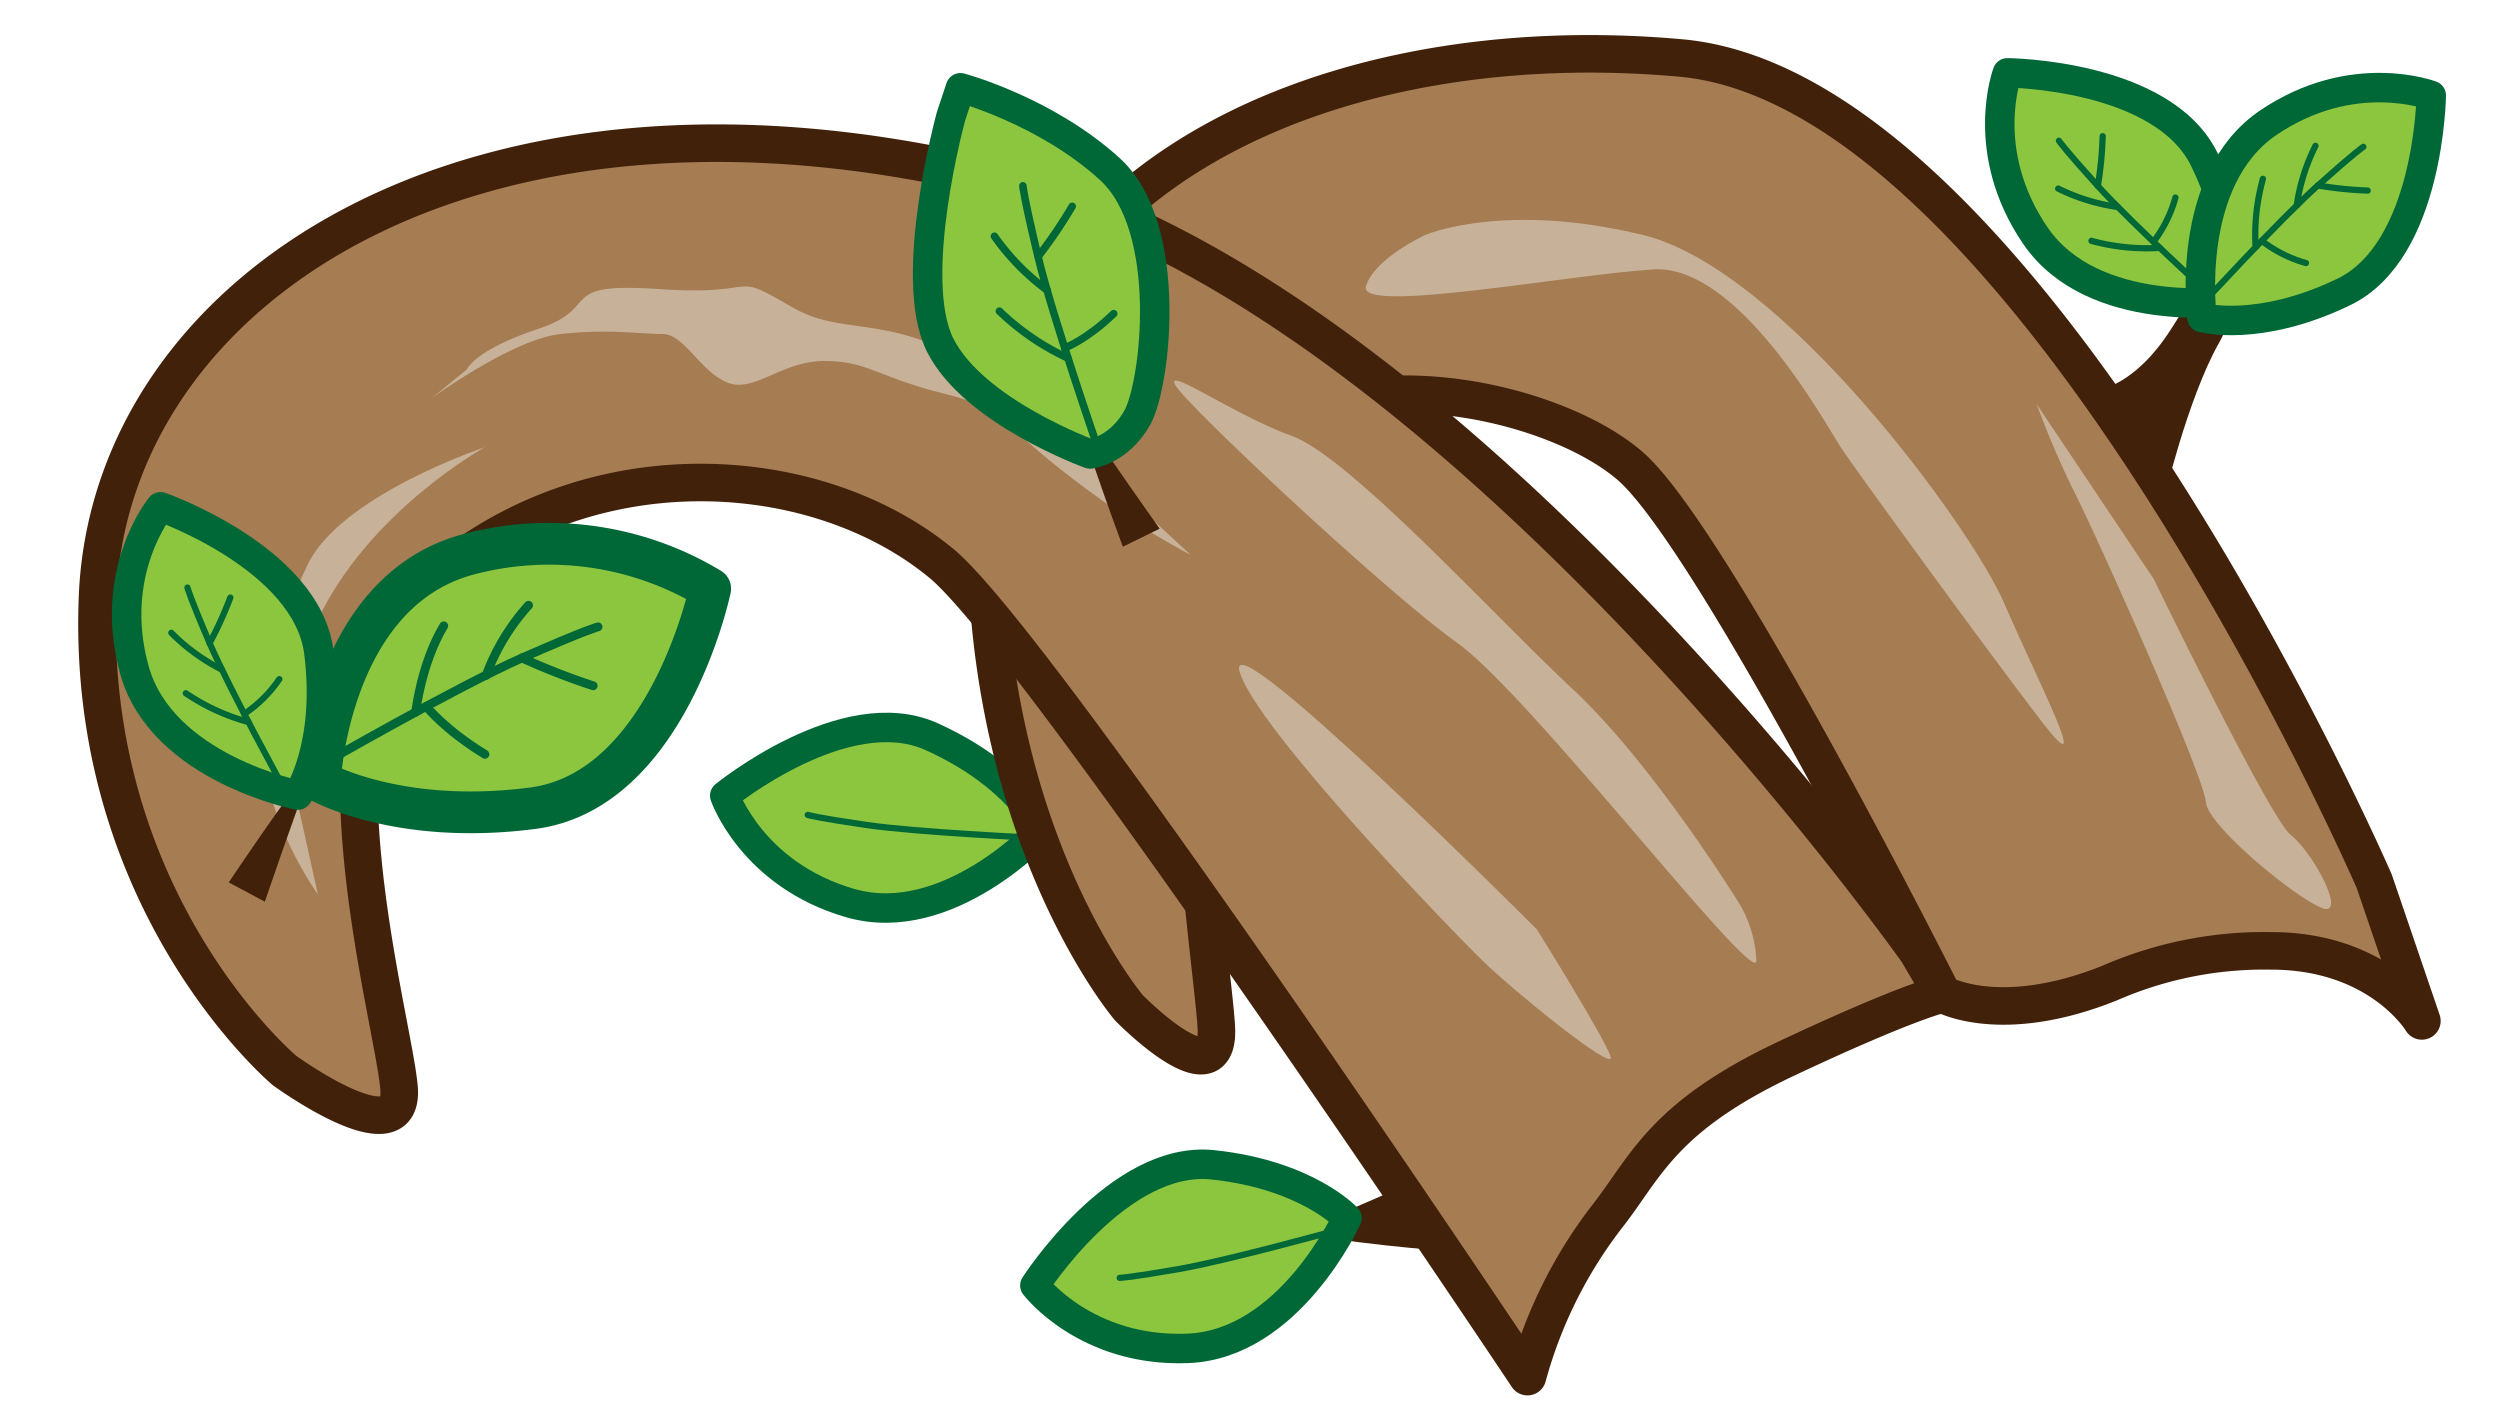 <svg xmlns="http://www.w3.org/2000/svg" viewBox="0 0 464 265"><defs><style>.cls-1{isolation:isolate;}.cls-2{fill:#42210a;}.cls-3,.cls-4,.cls-7,.cls-8,.cls-9{fill:#8cc63f;stroke:#006837;}.cls-3,.cls-4,.cls-5,.cls-7,.cls-8,.cls-9{stroke-linecap:round;stroke-linejoin:round;}.cls-3{stroke-width:5.47px;}.cls-4{stroke-width:1.16px;}.cls-5{fill:#a67c52;stroke:#42210b;stroke-width:6.97px;}.cls-6{fill:#c7b299;}.cls-7{stroke-width:7.75px;}.cls-8{stroke-width:1.64px;}.cls-9{stroke-width:1.4px;}.cls-10{fill:none;mix-blend-mode:multiply;opacity:0.4;}</style></defs><g class="cls-1"><g id="Layer_2" data-name="Layer 2"><g id="Variación_A" data-name="Variación A"><g id="AssetsE4"><g id="HornE4"><path class="cls-2" d="M209.46,151.89s-15.56,1.73-21.72,1.75,21,11.54,21,11.54Z"/><path class="cls-3" d="M193.45,153.88s-17.43,19-35.66,13.73-23.28-19.94-23.28-19.94,22.33-18.2,38.39-10.95S193.45,153.88,193.45,153.88Z"/><path class="cls-4" d="M191.84,155.48s-21.63-1-31-2.36-10.92-1.87-10.92-1.87"/><path class="cls-5" d="M440.65,163.54S376.79,16.59,311.93,10.76,184.78,32.41,183.07,93.18s26.46,93.87,26.46,93.87,17.07,17.47,16.21,3.43-11.94-82.31,3.42-104,58-13.32,73.39,0,57.95,98,57.95,98,10.62,6.15,31-2a71.72,71.72,0,0,1,30-6c20.22,0,28,13,28,13Z"/><path class="cls-5" d="M355.91,176.68s-86.19-122-168.82-143C87.5,8.5,20.34,54,18.1,110.84s34.69,87.83,34.69,87.83S75.18,215,74.06,201.88,56.35,131.75,76.5,111.5c29-29.11,74-27,98.28-6.89C193,119.72,283.5,255.5,283.5,255.5a85.15,85.15,0,0,1,15-30c7-9,10.16-18.24,33-29s29-12,29-12Z"/><path class="cls-2" d="M389.14,72.38S396,72,403,61l7-11s7.71,3.26,1.85,13.63-10.26,29.25-10.26,29.25Z"/><path class="cls-6" d="M86.68,68.54S88,65,100,61s2.82-8.68,22.41-7.34S135,50,147,57s22-2,48,22l26,24a158.21,158.21,0,0,1-23-15c-13-10-11-12-23-15s-14-6-22-6-13,6-18,4-8-9-12-9-10-1-19,0S80,74,80,74Z"/><path class="cls-6" d="M55,148s-5-16,5-35S90,83,90,83s-27,9-33,22-10,24-8,37,10,24,10,24Z"/><path class="cls-6" d="M323,168s-16-26-31-40-41.54-43.23-52.27-47.11-23.5-13-21.61-9.45,38.81,38.19,52.35,47.88,55.48,64.25,55.51,59A22.78,22.78,0,0,0,323,168Z"/><path class="cls-6" d="M285.25,172.5s-58.11-58.22-55.18-47.86,39.2,47.93,45.07,53.65,24.72,21,23.79,17.83S285.25,172.5,285.25,172.5Z"/><path class="cls-6" d="M264.46,43.64s14.59-6.36,40.56,0S366,98,372,112s17,35,7,22-34.75-47-37.37-51-18.9-34-34.77-33-54.81,8.33-53.34,3.17S264.46,43.64,264.46,43.64Z"/><path class="cls-6" d="M399.75,107.49s21.56,44.44,25.41,47.47,9.58,13.47,6.71,13.75-22.06-15-22.46-19.84-17.88-44.11-23.64-56A169,169,0,0,1,378,75Z"/><path class="cls-2" d="M215.23,98.12S204.9,83.6,201.12,77.64s7.28,23.83,7.28,23.83Z"/><path class="cls-2" d="M262.62,219.17s-14.24,6.51-20.09,8.46S266.1,232,266.1,232Z"/><path class="cls-3" d="M250,226.07s-10.63,23.47-29.58,24.19-28.35-11.68-28.35-11.68,15.53-24.26,33.05-22.39S250,226.07,250,226.07Z"/><path class="cls-4" d="M249,228.1s-20.87,5.8-30.18,7.43-11,1.64-11,1.64"/><path class="cls-3" d="M414,55.91s-25.53,3.49-36.23-12.17-5.2-30.22-5.2-30.22,28.81.23,36.55,16.07S414,55.91,414,55.91Z"/><path class="cls-4" d="M411.71,56.12s-16-14.58-22.35-21.6-7.22-8.4-7.22-8.4"/><path class="cls-4" d="M382,35a36.32,36.32,0,0,0,11.07,3.42"/><path class="cls-4" d="M390.26,25.28a72.45,72.45,0,0,1-.9,9.24"/><path class="cls-4" d="M400.87,46a38.63,38.63,0,0,1-12.69-1.3"/><path class="cls-4" d="M399.68,44.88a23.85,23.85,0,0,0,4.08-8.22"/><path class="cls-7" d="M59.35,145S61,110.19,86.52,103a57.94,57.94,0,0,1,45.29,6.26S124,146.72,98.9,150,59.35,145,59.35,145Z"/><path class="cls-8" d="M59.64,141.93S85,127.35,96.88,122.12,111,116.34,111,116.34"/><path class="cls-8" d="M98.1,112.34a40.33,40.33,0,0,0-7.87,13"/><path class="cls-8" d="M110.09,127.28a127.24,127.24,0,0,1-13.21-5.16"/><path class="cls-8" d="M77.16,132.16s1-9,5.2-16"/><path class="cls-8" d="M79.12,131.1S82.37,135.31,90,140"/><path class="cls-2" d="M49.16,167.35s5.73-16.87,8.35-23.43-15.06,19.86-15.06,19.86Z"/><path class="cls-3" d="M55.28,147.57s-25.29-5-30.34-23.24S29.8,94.06,29.8,94.06s27.18,9.54,29.38,27S55.28,147.57,55.28,147.57Z"/><path class="cls-4" d="M53.07,147s-10.44-19-14.17-27.66-4.11-10.29-4.11-10.29"/><path class="cls-4" d="M31.8,117.45a36,36,0,0,0,9.36,6.82"/><path class="cls-4" d="M42.75,110.91a72.91,72.91,0,0,1-3.85,8.46"/><path class="cls-4" d="M46.08,134a38.69,38.69,0,0,1-11.59-5.33"/><path class="cls-4" d="M45.32,132.51a23.92,23.92,0,0,0,6.52-6.46"/><path class="cls-3" d="M202.31,84.26s-21.57-7.79-27.81-20.2,2-42.45,2-42.45l1.76-5.32S194.1,20.54,206,31.39s8.54,39.94,5.09,46.11S202.31,84.26,202.31,84.26Z"/><path class="cls-9" d="M203.88,83.48s-8.56-24.76-11.23-35.88-2.8-13.11-2.8-13.11"/><path class="cls-9" d="M184.57,43.85a43.61,43.61,0,0,0,9.77,10"/><path class="cls-9" d="M199,38.3a88.52,88.52,0,0,1-6.31,9.3"/><path class="cls-9" d="M198.22,66.47a46.77,46.77,0,0,1-12.73-8.72"/><path class="cls-9" d="M197.61,64.58s4-1.46,9.1-6.37"/><path class="cls-3" d="M408.69,58.94S405.32,33.39,421,22.77s30.24-5.05,30.24-5.05S450.9,46.53,435,54.19,408.69,58.94,408.69,58.94Z"/><path class="cls-4" d="M408.49,56.67s14.66-15.94,21.71-22.25,8.44-7.17,8.44-7.17"/><path class="cls-4" d="M429.75,27.07a36.3,36.3,0,0,0-3.48,11.06"/><path class="cls-4" d="M439.44,35.37a71.62,71.62,0,0,1-9.24-.95"/><path class="cls-4" d="M418.64,45.88A38.92,38.92,0,0,1,420,33.19"/><path class="cls-4" d="M419.78,44.69a24,24,0,0,0,8.2,4.13"/></g></g></g><g id="PixelsASSETS"><g id="Cuerno"><rect class="cls-10" width="464" height="265"/></g></g></g></g></svg>